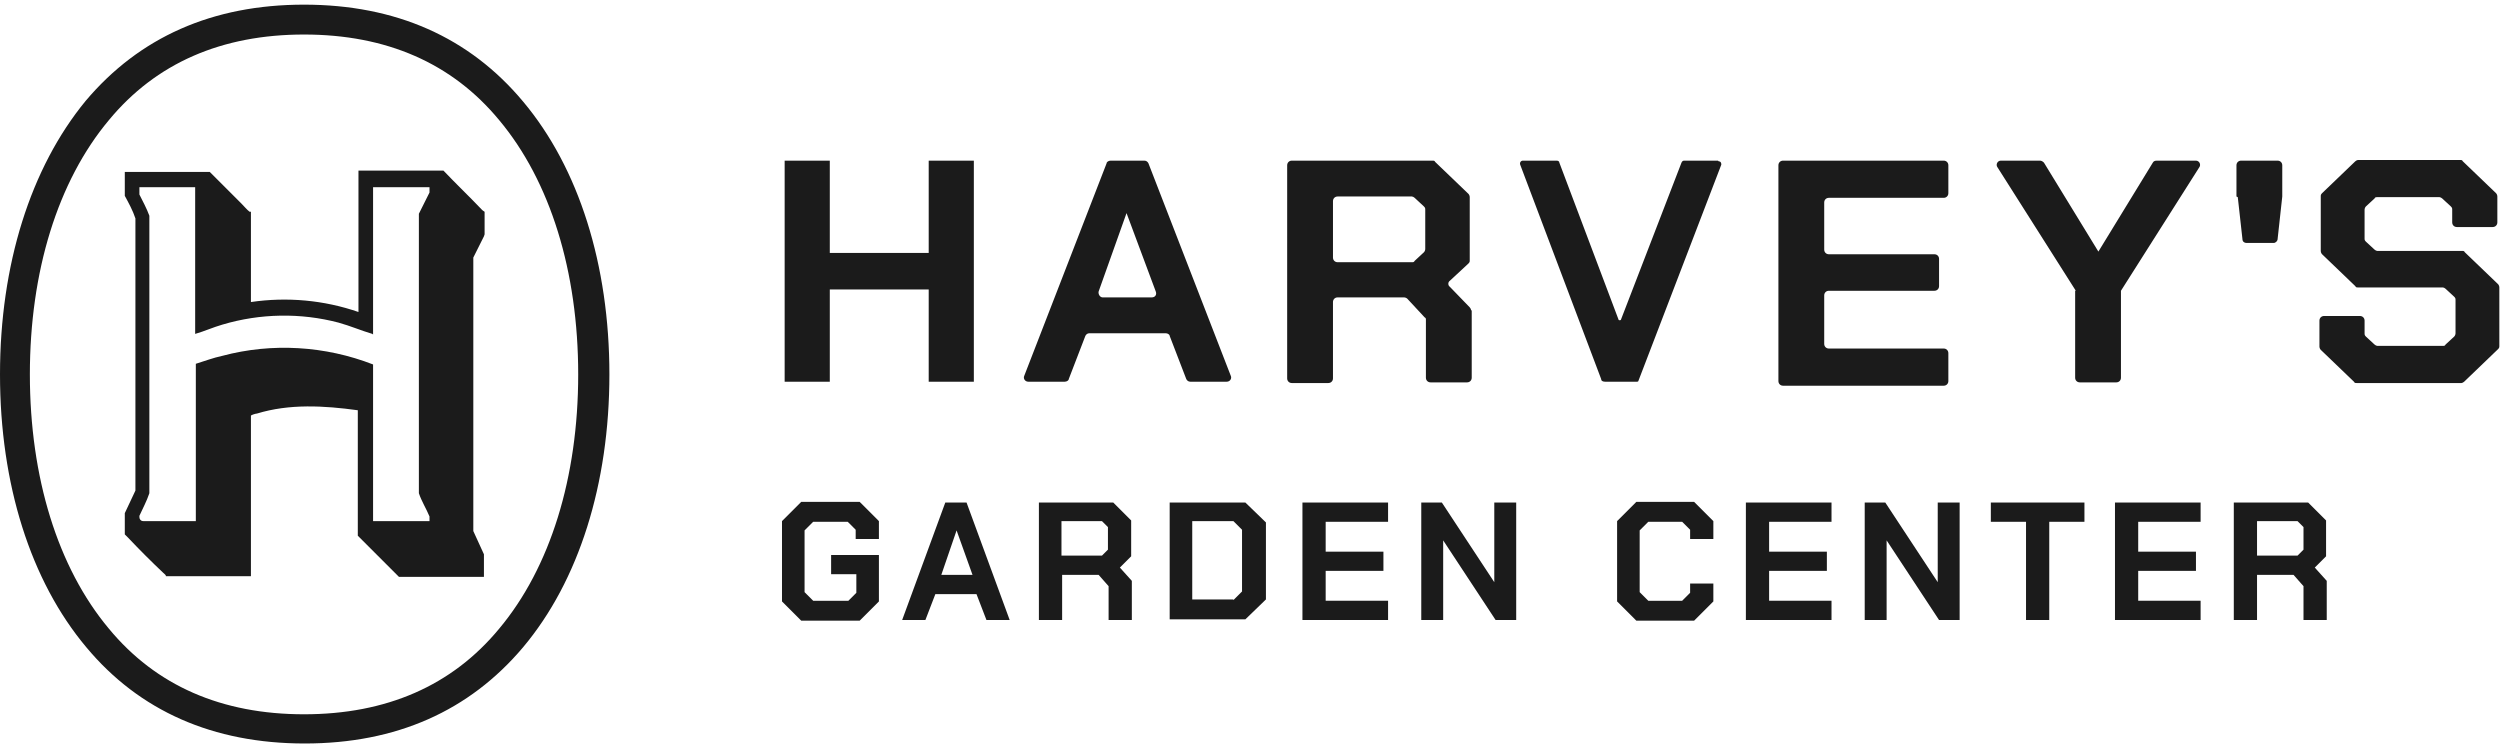 <?xml version="1.0" encoding="UTF-8"?>
<svg id="Layer_2" xmlns="http://www.w3.org/2000/svg" version="1.1" viewBox="0 0 376.6 112.4">
  <!-- Generator: Adobe Illustrator 29.4.0, SVG Export Plug-In . SVG Version: 2.1.0 Build 152)  -->
  <defs>
    <style>
      .st0 {
        fill: #1b1b1b;
      }
    </style>
  </defs>
  <path class="st0" d="M117.8,90.4v-11.9l2.9-2.9h8.8l2.9,2.9v2.7h-3.5v-1.4l-1.2-1.2h-5.2l-1.3,1.3v9.3l1.3,1.3h5.3l1.2-1.2v-2.8h-3.8v-2.9h7.2v7l-2.9,2.9h-8.8l-2.9-2.9h0ZM142.5,75.7h3.1l6.5,17.7h-3.5l-1.5-3.9h-6.2l-1.5,3.9h-3.5l6.5-17.7h0ZM146.5,86.6l-2.4-6.7h0l-2.3,6.7h4.7ZM170.5,87.5v5.9h-3.5v-5.1l-1.5-1.7h-5.5v6.8h-3.5v-17.7h11.2l2.7,2.7v5.4l-1.7,1.7,1.8,2h0ZM159.9,83.7h6.1l.9-.9v-3.4l-.9-.9h-6.1v5.2h0ZM176.2,75.7h11.4l3.1,3v11.6l-3.1,3h-11.4v-17.7ZM185.8,90.4l1.3-1.3v-9.3l-1.3-1.3h-6.2v11.8h6.2ZM196.2,75.7h12.9v2.9h-9.4v4.5h8.7v2.9h-8.7v4.5h9.4v2.9h-12.9v-17.7ZM214.1,75.7h3.1l7.9,12h0v-12h3.3v17.7h-3.1l-7.9-12h0v12h-3.3v-17.7ZM243.6,90.4v-11.9l2.9-2.9h8.7l2.9,2.9v2.7h-3.5v-1.4l-1.2-1.2h-5.1l-1.3,1.3v9.3l1.3,1.3h5.1l1.2-1.2v-1.4h3.5v2.7l-2.9,2.9h-8.7l-2.9-2.9h0ZM263,75.7h12.9v2.9h-9.4v4.5h8.7v2.9h-8.7v4.5h9.4v2.9h-12.9v-17.7ZM280.9,75.7h3.1l7.9,12h0v-12h3.3v17.7h-3.1l-7.9-12h0v12h-3.3v-17.7ZM305.2,78.6h-5.3v-2.9h14.1v2.9h-5.3v14.8h-3.5v-14.8h0ZM318.6,75.7h12.9v2.9h-9.4v4.5h8.7v2.9h-8.7v4.5h9.4v2.9h-12.9v-17.7ZM350.5,87.5v5.9h-3.5v-5.1l-1.5-1.7h-5.5v6.8h-3.5v-17.7h11.2l2.7,2.7v5.4l-1.7,1.7,1.8,2h0ZM340,83.7h6.1l.9-.9v-3.4l-.9-.9h-6.1v5.2h0Z"/>
  <path class="st0" d="M45.8,5.2c12.4,0,22.3,4.3,29.4,12.9,7.7,9.2,11.9,22.8,11.9,38.3s-4.2,29.1-11.9,38.3c-7.1,8.6-17,12.9-29.4,12.9s-22.3-4.3-29.4-12.9c-7.7-9.2-11.9-22.8-11.9-38.3s4.2-29.1,11.9-38.3c7.1-8.6,17-12.9,29.4-12.9M45.8.7c-13.8,0-24.8,4.9-32.9,14.5C4.6,25.3,0,39.9,0,56.4s4.6,31.1,13,41.1c8,9.6,19.1,14.5,32.9,14.5s24.8-4.9,32.9-14.5c8.4-10,13-24.6,13-41.1s-4.6-31.1-13-41.1C70.7,5.6,59.6.7,45.8.7h0ZM72.9,35.6l-1.6,3.2v41.2s1.6,3.5,1.6,3.5v3.4h-12.8l-6.2-6.2v-18.9h0c-5.1-.7-10.3-1-15.2.5-.2,0-.8.2-.9.3,0,0,0,0,0,0v24.2h-12.8c0-.2-.2-.3-.4-.5-1.8-1.7-3.6-3.5-5.3-5.3,0,0-.5-.5-.5-.5v-3.2l1.6-3.4v-41c-.4-1.2-1-2.3-1.6-3.4v-3.6h12.8c1.6,1.6,3.2,3.2,4.8,4.8.4.4.8.9,1.2,1.2,0,0,.2,0,.2,0v13.6c5.4-.8,11-.3,16.2,1.5v-21.3h12.8c1.9,2,3.9,3.9,5.8,5.9,0,0,.2.2.4.3v3.4h0ZM56.1,50.3h0c-1.7-.5-3.3-1.2-5.1-1.7-5.7-1.5-11.8-1.4-17.5.3-1.4.4-2.7,1-4.1,1.4v-22.1h0c0,0-8.4,0-8.4,0v.8c0,.1,0,.2,0,.3.5,1,1.1,2.1,1.5,3.2v41.8c-.4,1.2-1,2.3-1.5,3.4,0,0,0,.1,0,.2h0c0,.3.2.6.6.6h7.9v-23.7c1.3-.4,2.6-.9,4-1.2,7.5-2,15.5-1.5,22.7,1.3v23.6h8.5v-.7c-.5-1.2-1.2-2.3-1.6-3.5v-42.1s1.6-3.2,1.6-3.2v-.8h-8.5v22.2h0Z"/>
  <path class="st0" d="M118.2,24.2h6.8v13.9h14.9v-13.9h6.8v33.3h-6.8v-13.9h-14.9v13.9h-6.8V24.2ZM167.1,24.2h5.3c.3,0,.5.2.6.4l12.4,32c.2.4-.1.9-.6.9h-5.5c-.3,0-.5-.2-.6-.4l-2.5-6.5c0-.2-.3-.4-.6-.4h-11.5c-.3,0-.5.2-.6.4l-2.5,6.5c0,.2-.3.4-.6.4h-5.5c-.5,0-.8-.5-.6-.9l12.4-32c0-.2.3-.4.6-.4h0ZM173.5,44.8c.5,0,.8-.4.6-.9l-4.4-11.8h0l-4.2,11.8c-.1.4.2.9.6.9h7.4,0ZM221.7,46.8v10.1c0,.4-.3.7-.7.7h-5.5c-.4,0-.7-.3-.7-.7v-8.7c0-.2,0-.3-.2-.4l-2.6-2.8c-.1-.1-.3-.2-.5-.2h-10c-.4,0-.7.3-.7.7v11.5c0,.4-.3.7-.7.7h-5.5c-.4,0-.7-.3-.7-.7V24.9c0-.4.3-.7.7-.7h21.2c.2,0,.3,0,.4.2l5,4.8c.1.1.2.3.2.5v9.5c0,.2,0,.3-.2.5l-2.8,2.6c-.3.2-.3.7,0,.9l3,3.1c.1.1.2.3.2.4h0ZM201.5,39.5h11.2c.2,0,.3,0,.4-.2l1.4-1.3c.1-.1.2-.3.2-.5v-5.9c0-.2,0-.3-.2-.5l-1.4-1.3c-.1-.1-.3-.2-.4-.2h-11.2c-.4,0-.7.3-.7.7v8.5c0,.4.3.7.7.7h0ZM258.8,24.2h-5.1c-.2,0-.3.1-.4.3l-9.1,23.6c0,.2-.4.2-.4,0l-8.9-23.6c0-.2-.2-.3-.4-.3h-5.1c-.3,0-.5.3-.4.6l12.2,32.3c0,.3.3.4.6.4h4.8c0,0,.2,0,.2-.1l12.5-32.6c0-.3-.1-.5-.4-.5h0ZM268.6,24.2h24.2c.4,0,.7.3.7.7v4.2c0,.4-.3.7-.7.7h-17.3c-.4,0-.7.3-.7.7v7.1c0,.4.3.7.7.7h15.9c.4,0,.7.3.7.7v4.1c0,.4-.3.7-.7.7h-15.9c-.4,0-.7.3-.7.7v7.3c0,.4.3.7.7.7h17.3c.4,0,.7.3.7.7v4.2c0,.4-.3.7-.7.7h-24.2c-.4,0-.7-.3-.7-.7V24.9c0-.4.3-.7.7-.7h0ZM312.7,43.8l-11.8-18.6c-.3-.4,0-1,.5-1h5.9c.2,0,.4.1.6.3l8.2,13.4h0l8.2-13.4c.1-.2.3-.3.6-.3h5.9c.5,0,.8.6.5,1l-11.8,18.6c0,0,0,.2,0,.3v12.8c0,.4-.3.7-.7.7h-5.5c-.4,0-.7-.3-.7-.7v-12.8c0-.1,0-.2,0-.3h0ZM336.9,29.6v-4.7c0-.4.3-.7.7-.7h5.5c.4,0,.7.3.7.7v4.7h0c0,0-.7,6.4-.7,6.4,0,.3-.3.6-.6.6h-4.1c-.3,0-.6-.2-.6-.6l-.7-6.3h0c0,0,0,0,0,0ZM349.4,52.1v-3.8c0-.4.3-.7.7-.7h5.4c.4,0,.7.3.7.7v1.9c0,.2,0,.3.2.5l1.3,1.2c.1.1.3.2.4.2h9.9c.2,0,.3,0,.4-.2l1.3-1.2c.1-.1.2-.3.2-.5v-5c0-.2,0-.3-.2-.5l-1.3-1.2c-.1-.1-.3-.2-.4-.2h-12.8c-.2,0-.3,0-.4-.2l-5-4.8c-.1-.1-.2-.3-.2-.5v-8.2c0-.2,0-.3.2-.5l5-4.8c.1-.1.3-.2.4-.2h15.4c.2,0,.3,0,.4.2l5,4.8c.1.1.2.3.2.5v3.9c0,.4-.3.7-.7.7h-5.4c-.4,0-.7-.3-.7-.7v-1.9c0-.2,0-.3-.2-.5l-1.3-1.2c-.1-.1-.3-.2-.4-.2h-9.4c-.2,0-.3,0-.4.2l-1.3,1.2c-.1.1-.2.3-.2.5v4.3c0,.2,0,.3.2.5l1.3,1.2c.1.1.3.2.4.2h12.8c.2,0,.3,0,.4.2l5,4.8c.1.1.2.3.2.5v8.8c0,.2,0,.3-.2.5l-5.1,4.9c-.1.1-.3.2-.4.2h-15.8c-.2,0-.3,0-.4-.2l-5-4.8c-.1-.1-.2-.3-.2-.5Z"/>
</svg>